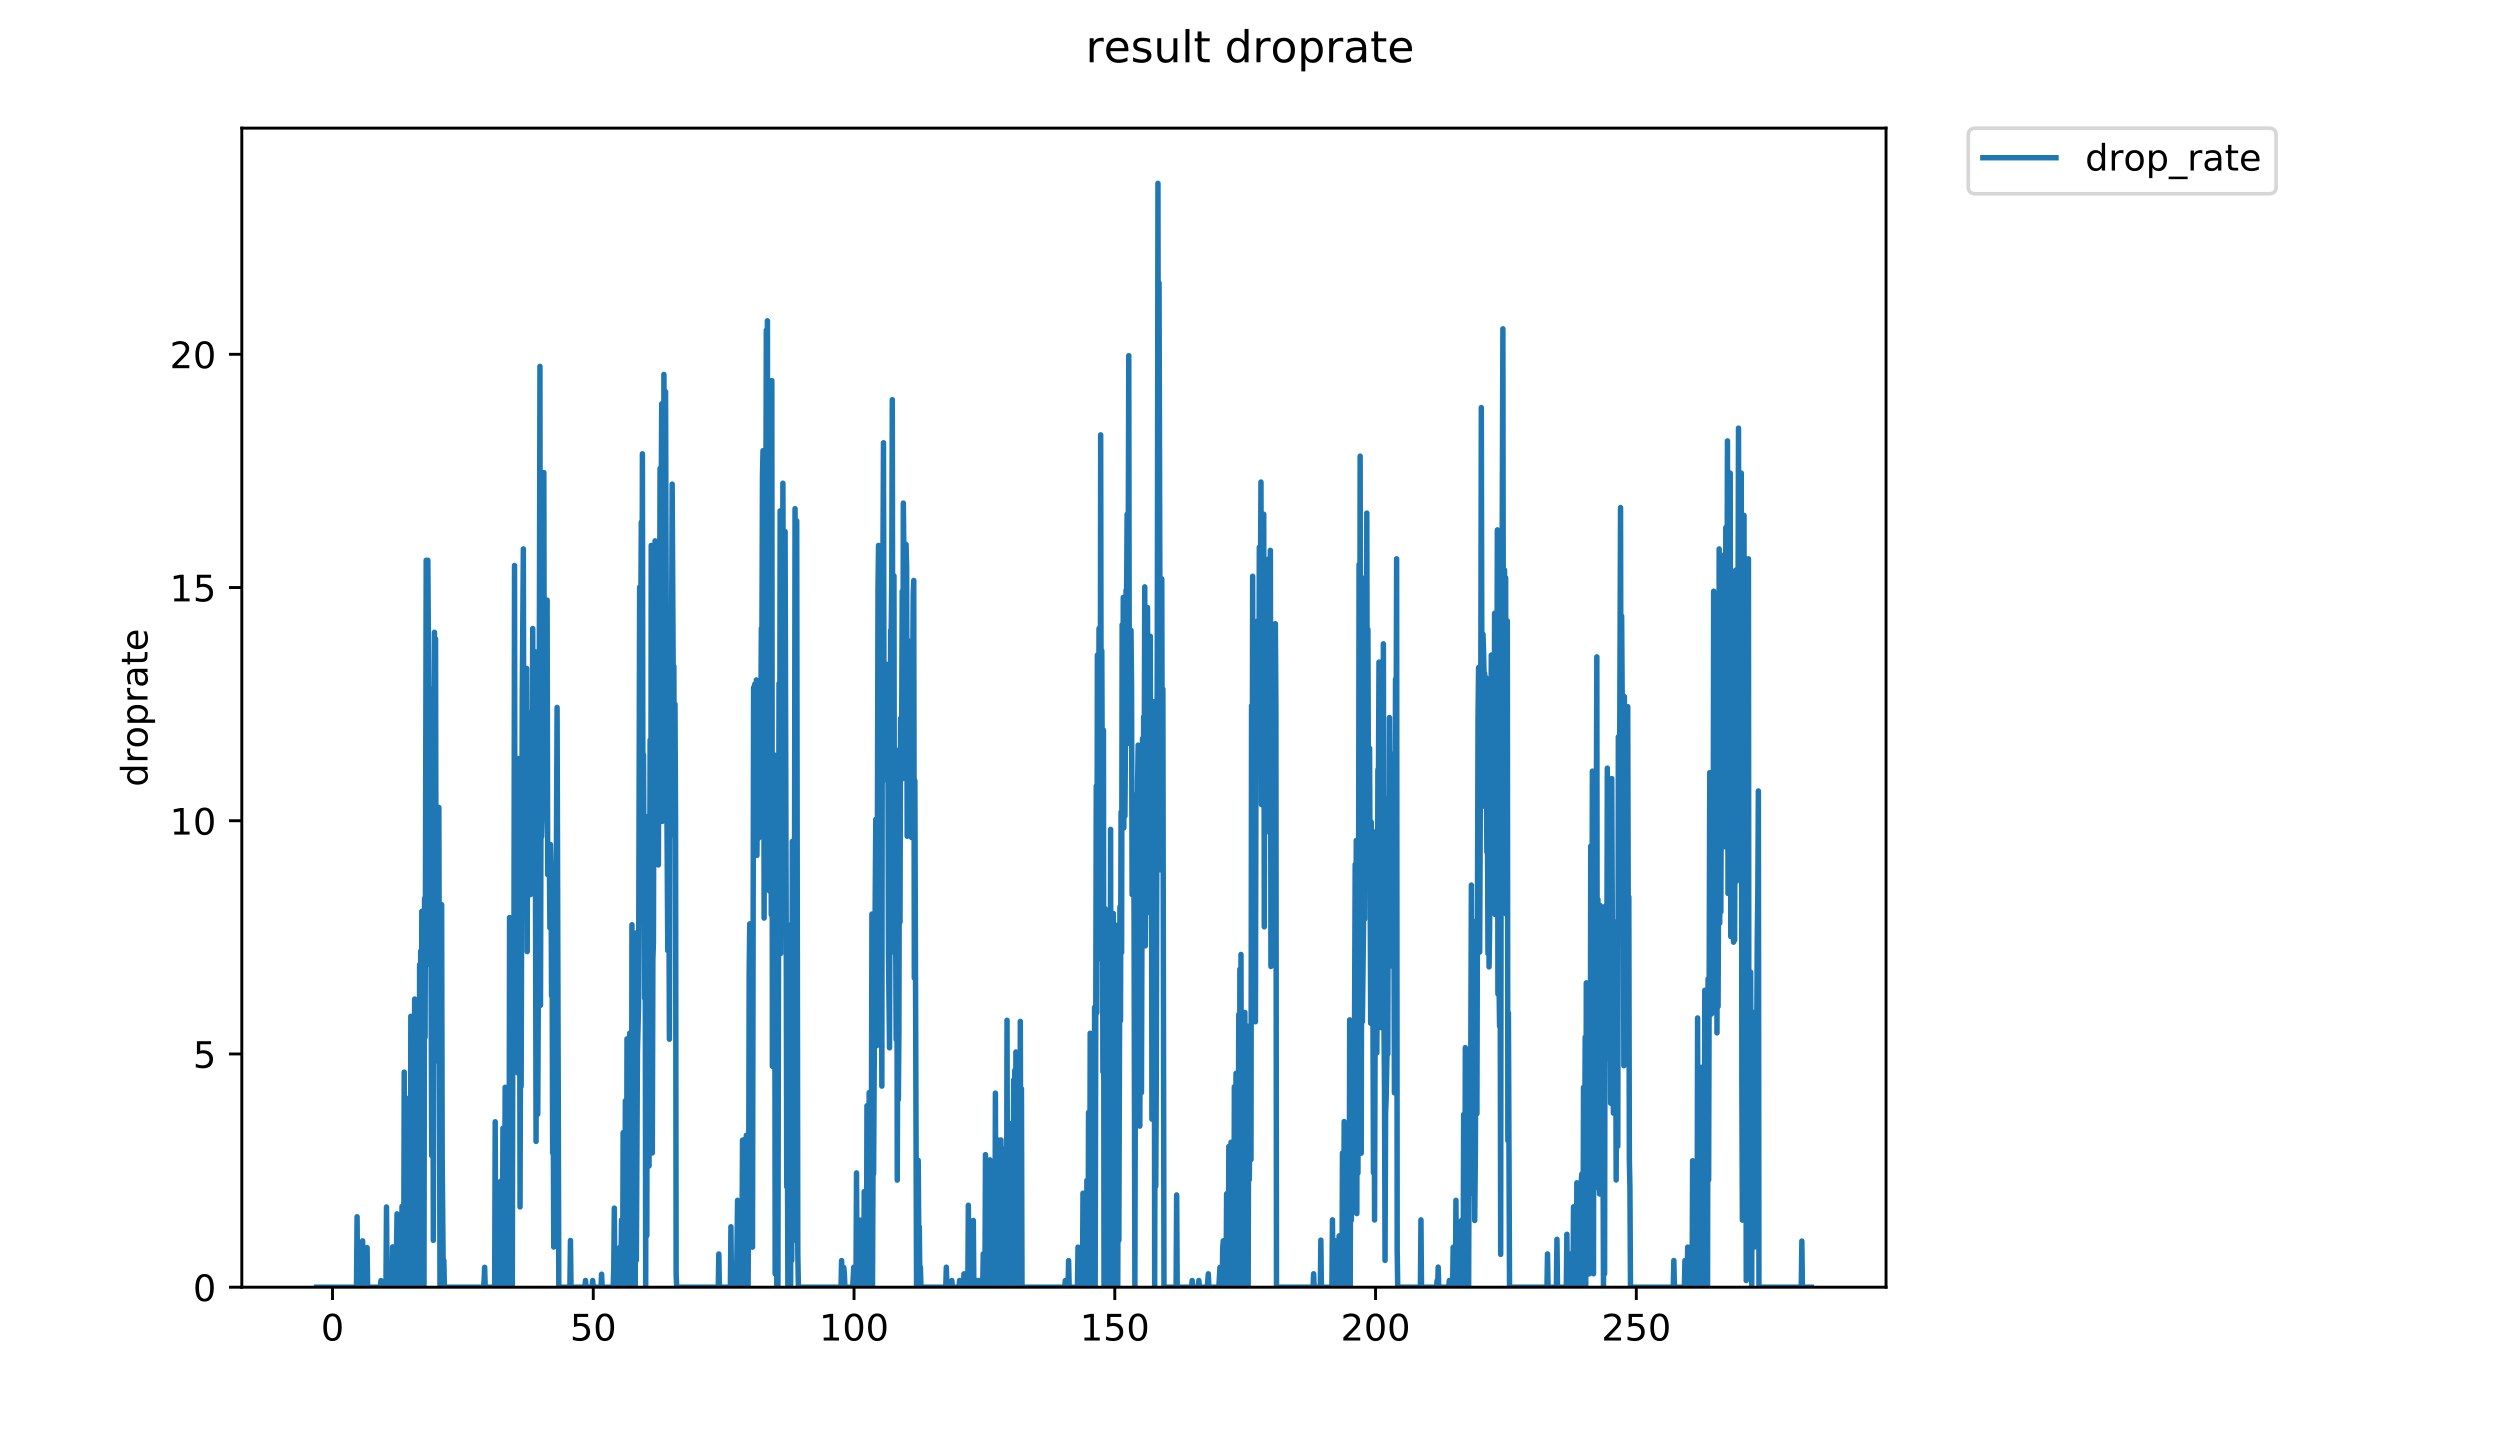 <?xml version="1.0" encoding="utf-8" standalone="no"?>
<!DOCTYPE svg PUBLIC "-//W3C//DTD SVG 1.1//EN"
  "http://www.w3.org/Graphics/SVG/1.1/DTD/svg11.dtd">
<!-- Created with matplotlib (https://matplotlib.org/) -->
<svg height="396pt" version="1.1" viewBox="0 0 684 396" width="684pt" xmlns="http://www.w3.org/2000/svg" xmlns:xlink="http://www.w3.org/1999/xlink">
 <defs>
  <style type="text/css">
*{stroke-linecap:butt;stroke-linejoin:round;}
  </style>
 </defs>
 <g id="figure_1">
  <g id="patch_1">
   <path d="M 0 396 
L 684 396 
L 684 0 
L 0 0 
z
" style="fill:#ffffff;"/>
  </g>
  <g id="axes_1">
   <g id="patch_2">
    <path d="M 66.159 352.174 
L 516.019 352.174 
L 516.019 35.062 
L 66.159 35.062 
z
" style="fill:#ffffff;"/>
   </g>
   <g id="matplotlib.axis_1">
    <g id="xtick_1">
     <g id="line2d_1">
      <defs>
       <path d="M 0 0 
L 0 3.5 
" id="mb2a2514832" style="stroke:#000000;stroke-width:0.8;"/>
      </defs>
      <g>
       <use style="stroke:#000000;stroke-width:0.8;" x="90.975" xlink:href="#mb2a2514832" y="352.174"/>
      </g>
     </g>
     <g id="text_1">
      <!-- 0 -->
      <defs>
       <path d="M 31.781 66.406 
Q 24.172 66.406 20.328 58.906 
Q 16.5 51.422 16.5 36.375 
Q 16.5 21.391 20.328 13.891 
Q 24.172 6.391 31.781 6.391 
Q 39.453 6.391 43.281 13.891 
Q 47.125 21.391 47.125 36.375 
Q 47.125 51.422 43.281 58.906 
Q 39.453 66.406 31.781 66.406 
z
M 31.781 74.219 
Q 44.047 74.219 50.516 64.516 
Q 56.984 54.828 56.984 36.375 
Q 56.984 17.969 50.516 8.266 
Q 44.047 -1.422 31.781 -1.422 
Q 19.531 -1.422 13.062 8.266 
Q 6.594 17.969 6.594 36.375 
Q 6.594 54.828 13.062 64.516 
Q 19.531 74.219 31.781 74.219 
z
" id="DejaVuSans-48"/>
      </defs>
      <g transform="translate(87.794 366.773)scale(0.1 -0.1)">
       <use xlink:href="#DejaVuSans-48"/>
      </g>
     </g>
    </g>
    <g id="xtick_2">
     <g id="line2d_2">
      <g>
       <use style="stroke:#000000;stroke-width:0.8;" x="162.319" xlink:href="#mb2a2514832" y="352.174"/>
      </g>
     </g>
     <g id="text_2">
      <!-- 50 -->
      <defs>
       <path d="M 10.797 72.906 
L 49.516 72.906 
L 49.516 64.594 
L 19.828 64.594 
L 19.828 46.734 
Q 21.969 47.469 24.109 47.828 
Q 26.266 48.188 28.422 48.188 
Q 40.625 48.188 47.75 41.5 
Q 54.891 34.812 54.891 23.391 
Q 54.891 11.625 47.562 5.094 
Q 40.234 -1.422 26.906 -1.422 
Q 22.312 -1.422 17.547 -0.641 
Q 12.797 0.141 7.719 1.703 
L 7.719 11.625 
Q 12.109 9.234 16.797 8.062 
Q 21.484 6.891 26.703 6.891 
Q 35.156 6.891 40.078 11.328 
Q 45.016 15.766 45.016 23.391 
Q 45.016 31 40.078 35.438 
Q 35.156 39.891 26.703 39.891 
Q 22.75 39.891 18.812 39.016 
Q 14.891 38.141 10.797 36.281 
z
" id="DejaVuSans-53"/>
      </defs>
      <g transform="translate(155.956 366.773)scale(0.1 -0.1)">
       <use xlink:href="#DejaVuSans-53"/>
       <use x="63.623" xlink:href="#DejaVuSans-48"/>
      </g>
     </g>
    </g>
    <g id="xtick_3">
     <g id="line2d_3">
      <g>
       <use style="stroke:#000000;stroke-width:0.8;" x="233.663" xlink:href="#mb2a2514832" y="352.174"/>
      </g>
     </g>
     <g id="text_3">
      <!-- 100 -->
      <defs>
       <path d="M 12.406 8.297 
L 28.516 8.297 
L 28.516 63.922 
L 10.984 60.406 
L 10.984 69.391 
L 28.422 72.906 
L 38.281 72.906 
L 38.281 8.297 
L 54.391 8.297 
L 54.391 0 
L 12.406 0 
z
" id="DejaVuSans-49"/>
      </defs>
      <g transform="translate(224.119 366.773)scale(0.1 -0.1)">
       <use xlink:href="#DejaVuSans-49"/>
       <use x="63.623" xlink:href="#DejaVuSans-48"/>
       <use x="127.246" xlink:href="#DejaVuSans-48"/>
      </g>
     </g>
    </g>
    <g id="xtick_4">
     <g id="line2d_4">
      <g>
       <use style="stroke:#000000;stroke-width:0.8;" x="305.006" xlink:href="#mb2a2514832" y="352.174"/>
      </g>
     </g>
     <g id="text_4">
      <!-- 150 -->
      <g transform="translate(295.463 366.773)scale(0.1 -0.1)">
       <use xlink:href="#DejaVuSans-49"/>
       <use x="63.623" xlink:href="#DejaVuSans-53"/>
       <use x="127.246" xlink:href="#DejaVuSans-48"/>
      </g>
     </g>
    </g>
    <g id="xtick_5">
     <g id="line2d_5">
      <g>
       <use style="stroke:#000000;stroke-width:0.8;" x="376.35" xlink:href="#mb2a2514832" y="352.174"/>
      </g>
     </g>
     <g id="text_5">
      <!-- 200 -->
      <defs>
       <path d="M 19.188 8.297 
L 53.609 8.297 
L 53.609 0 
L 7.328 0 
L 7.328 8.297 
Q 12.938 14.109 22.625 23.891 
Q 32.328 33.688 34.812 36.531 
Q 39.547 41.844 41.422 45.531 
Q 43.312 49.219 43.312 52.781 
Q 43.312 58.594 39.234 62.25 
Q 35.156 65.922 28.609 65.922 
Q 23.969 65.922 18.812 64.312 
Q 13.672 62.703 7.812 59.422 
L 7.812 69.391 
Q 13.766 71.781 18.938 73 
Q 24.125 74.219 28.422 74.219 
Q 39.75 74.219 46.484 68.547 
Q 53.219 62.891 53.219 53.422 
Q 53.219 48.922 51.531 44.891 
Q 49.859 40.875 45.406 35.406 
Q 44.188 33.984 37.641 27.219 
Q 31.109 20.453 19.188 8.297 
z
" id="DejaVuSans-50"/>
      </defs>
      <g transform="translate(366.806 366.773)scale(0.1 -0.1)">
       <use xlink:href="#DejaVuSans-50"/>
       <use x="63.623" xlink:href="#DejaVuSans-48"/>
       <use x="127.246" xlink:href="#DejaVuSans-48"/>
      </g>
     </g>
    </g>
    <g id="xtick_6">
     <g id="line2d_6">
      <g>
       <use style="stroke:#000000;stroke-width:0.8;" x="447.694" xlink:href="#mb2a2514832" y="352.174"/>
      </g>
     </g>
     <g id="text_6">
      <!-- 250 -->
      <g transform="translate(438.15 366.773)scale(0.1 -0.1)">
       <use xlink:href="#DejaVuSans-50"/>
       <use x="63.623" xlink:href="#DejaVuSans-53"/>
       <use x="127.246" xlink:href="#DejaVuSans-48"/>
      </g>
     </g>
    </g>
   </g>
   <g id="matplotlib.axis_2">
    <g id="ytick_1">
     <g id="line2d_7">
      <defs>
       <path d="M 0 0 
L -3.5 0 
" id="m7ead7a3cba" style="stroke:#000000;stroke-width:0.8;"/>
      </defs>
      <g>
       <use style="stroke:#000000;stroke-width:0.8;" x="66.159" xlink:href="#m7ead7a3cba" y="352.174"/>
      </g>
     </g>
     <g id="text_7">
      <!-- 0 -->
      <g transform="translate(52.796 355.973)scale(0.1 -0.1)">
       <use xlink:href="#DejaVuSans-48"/>
      </g>
     </g>
    </g>
    <g id="ytick_2">
     <g id="line2d_8">
      <g>
       <use style="stroke:#000000;stroke-width:0.8;" x="66.159" xlink:href="#m7ead7a3cba" y="288.365"/>
      </g>
     </g>
     <g id="text_8">
      <!-- 5 -->
      <g transform="translate(52.796 292.164)scale(0.1 -0.1)">
       <use xlink:href="#DejaVuSans-53"/>
      </g>
     </g>
    </g>
    <g id="ytick_3">
     <g id="line2d_9">
      <g>
       <use style="stroke:#000000;stroke-width:0.8;" x="66.159" xlink:href="#m7ead7a3cba" y="224.556"/>
      </g>
     </g>
     <g id="text_9">
      <!-- 10 -->
      <g transform="translate(46.434 228.355)scale(0.1 -0.1)">
       <use xlink:href="#DejaVuSans-49"/>
       <use x="63.623" xlink:href="#DejaVuSans-48"/>
      </g>
     </g>
    </g>
    <g id="ytick_4">
     <g id="line2d_10">
      <g>
       <use style="stroke:#000000;stroke-width:0.8;" x="66.159" xlink:href="#m7ead7a3cba" y="160.747"/>
      </g>
     </g>
     <g id="text_10">
      <!-- 15 -->
      <g transform="translate(46.434 164.546)scale(0.1 -0.1)">
       <use xlink:href="#DejaVuSans-49"/>
       <use x="63.623" xlink:href="#DejaVuSans-53"/>
      </g>
     </g>
    </g>
    <g id="ytick_5">
     <g id="line2d_11">
      <g>
       <use style="stroke:#000000;stroke-width:0.8;" x="66.159" xlink:href="#m7ead7a3cba" y="96.938"/>
      </g>
     </g>
     <g id="text_11">
      <!-- 20 -->
      <g transform="translate(46.434 100.737)scale(0.1 -0.1)">
       <use xlink:href="#DejaVuSans-50"/>
       <use x="63.623" xlink:href="#DejaVuSans-48"/>
      </g>
     </g>
    </g>
    <g id="text_12">
     <!-- droprate -->
     <defs>
      <path d="M 45.406 46.391 
L 45.406 75.984 
L 54.391 75.984 
L 54.391 0 
L 45.406 0 
L 45.406 8.203 
Q 42.578 3.328 38.25 0.953 
Q 33.938 -1.422 27.875 -1.422 
Q 17.969 -1.422 11.734 6.484 
Q 5.516 14.406 5.516 27.297 
Q 5.516 40.188 11.734 48.094 
Q 17.969 56 27.875 56 
Q 33.938 56 38.25 53.625 
Q 42.578 51.266 45.406 46.391 
z
M 14.797 27.297 
Q 14.797 17.391 18.875 11.75 
Q 22.953 6.109 30.078 6.109 
Q 37.203 6.109 41.297 11.75 
Q 45.406 17.391 45.406 27.297 
Q 45.406 37.203 41.297 42.844 
Q 37.203 48.484 30.078 48.484 
Q 22.953 48.484 18.875 42.844 
Q 14.797 37.203 14.797 27.297 
z
" id="DejaVuSans-100"/>
      <path d="M 41.109 46.297 
Q 39.594 47.172 37.812 47.578 
Q 36.031 48 33.891 48 
Q 26.266 48 22.188 43.047 
Q 18.109 38.094 18.109 28.812 
L 18.109 0 
L 9.078 0 
L 9.078 54.688 
L 18.109 54.688 
L 18.109 46.188 
Q 20.953 51.172 25.484 53.578 
Q 30.031 56 36.531 56 
Q 37.453 56 38.578 55.875 
Q 39.703 55.766 41.062 55.516 
z
" id="DejaVuSans-114"/>
      <path d="M 30.609 48.391 
Q 23.391 48.391 19.188 42.75 
Q 14.984 37.109 14.984 27.297 
Q 14.984 17.484 19.156 11.844 
Q 23.344 6.203 30.609 6.203 
Q 37.797 6.203 41.984 11.859 
Q 46.188 17.531 46.188 27.297 
Q 46.188 37.016 41.984 42.703 
Q 37.797 48.391 30.609 48.391 
z
M 30.609 56 
Q 42.328 56 49.016 48.375 
Q 55.719 40.766 55.719 27.297 
Q 55.719 13.875 49.016 6.219 
Q 42.328 -1.422 30.609 -1.422 
Q 18.844 -1.422 12.172 6.219 
Q 5.516 13.875 5.516 27.297 
Q 5.516 40.766 12.172 48.375 
Q 18.844 56 30.609 56 
z
" id="DejaVuSans-111"/>
      <path d="M 18.109 8.203 
L 18.109 -20.797 
L 9.078 -20.797 
L 9.078 54.688 
L 18.109 54.688 
L 18.109 46.391 
Q 20.953 51.266 25.266 53.625 
Q 29.594 56 35.594 56 
Q 45.562 56 51.781 48.094 
Q 58.016 40.188 58.016 27.297 
Q 58.016 14.406 51.781 6.484 
Q 45.562 -1.422 35.594 -1.422 
Q 29.594 -1.422 25.266 0.953 
Q 20.953 3.328 18.109 8.203 
z
M 48.688 27.297 
Q 48.688 37.203 44.609 42.844 
Q 40.531 48.484 33.406 48.484 
Q 26.266 48.484 22.188 42.844 
Q 18.109 37.203 18.109 27.297 
Q 18.109 17.391 22.188 11.75 
Q 26.266 6.109 33.406 6.109 
Q 40.531 6.109 44.609 11.75 
Q 48.688 17.391 48.688 27.297 
z
" id="DejaVuSans-112"/>
      <path d="M 34.281 27.484 
Q 23.391 27.484 19.188 25 
Q 14.984 22.516 14.984 16.5 
Q 14.984 11.719 18.141 8.906 
Q 21.297 6.109 26.703 6.109 
Q 34.188 6.109 38.703 11.406 
Q 43.219 16.703 43.219 25.484 
L 43.219 27.484 
z
M 52.203 31.203 
L 52.203 0 
L 43.219 0 
L 43.219 8.297 
Q 40.141 3.328 35.547 0.953 
Q 30.953 -1.422 24.312 -1.422 
Q 15.922 -1.422 10.953 3.297 
Q 6 8.016 6 15.922 
Q 6 25.141 12.172 29.828 
Q 18.359 34.516 30.609 34.516 
L 43.219 34.516 
L 43.219 35.406 
Q 43.219 41.609 39.141 45 
Q 35.062 48.391 27.688 48.391 
Q 23 48.391 18.547 47.266 
Q 14.109 46.141 10.016 43.891 
L 10.016 52.203 
Q 14.938 54.109 19.578 55.047 
Q 24.219 56 28.609 56 
Q 40.484 56 46.344 49.844 
Q 52.203 43.703 52.203 31.203 
z
" id="DejaVuSans-97"/>
      <path d="M 18.312 70.219 
L 18.312 54.688 
L 36.812 54.688 
L 36.812 47.703 
L 18.312 47.703 
L 18.312 18.016 
Q 18.312 11.328 20.141 9.422 
Q 21.969 7.516 27.594 7.516 
L 36.812 7.516 
L 36.812 0 
L 27.594 0 
Q 17.188 0 13.234 3.875 
Q 9.281 7.766 9.281 18.016 
L 9.281 47.703 
L 2.688 47.703 
L 2.688 54.688 
L 9.281 54.688 
L 9.281 70.219 
z
" id="DejaVuSans-116"/>
      <path d="M 56.203 29.594 
L 56.203 25.203 
L 14.891 25.203 
Q 15.484 15.922 20.484 11.062 
Q 25.484 6.203 34.422 6.203 
Q 39.594 6.203 44.453 7.469 
Q 49.312 8.734 54.109 11.281 
L 54.109 2.781 
Q 49.266 0.734 44.188 -0.344 
Q 39.109 -1.422 33.891 -1.422 
Q 20.797 -1.422 13.156 6.188 
Q 5.516 13.812 5.516 26.812 
Q 5.516 40.234 12.766 48.109 
Q 20.016 56 32.328 56 
Q 43.359 56 49.781 48.891 
Q 56.203 41.797 56.203 29.594 
z
M 47.219 32.234 
Q 47.125 39.594 43.094 43.984 
Q 39.062 48.391 32.422 48.391 
Q 24.906 48.391 20.391 44.141 
Q 15.875 39.891 15.188 32.172 
z
" id="DejaVuSans-101"/>
     </defs>
     <g transform="translate(40.354 215.236)rotate(-90)scale(0.1 -0.1)">
      <use xlink:href="#DejaVuSans-100"/>
      <use x="63.477" xlink:href="#DejaVuSans-114"/>
      <use x="104.559" xlink:href="#DejaVuSans-111"/>
      <use x="165.74" xlink:href="#DejaVuSans-112"/>
      <use x="229.217" xlink:href="#DejaVuSans-114"/>
      <use x="270.33" xlink:href="#DejaVuSans-97"/>
      <use x="331.609" xlink:href="#DejaVuSans-116"/>
      <use x="370.818" xlink:href="#DejaVuSans-101"/>
     </g>
    </g>
   </g>
   <g id="line2d_12">
    <path clip-path="url(#p644f012c42)" d="M 86.607 352.174 
L 97.537 352.174 
L 97.695 332.918 
L 97.845 352.174 
L 99.064 352.174 
L 99.216 339.503 
L 99.366 352.174 
L 99.823 352.174 
L 99.975 344.882 
L 100.126 352.174 
L 100.431 341.328 
L 100.583 352.174 
L 104.074 352.174 
L 104.228 350.379 
L 104.379 352.174 
L 105.292 352.174 
L 105.444 350.367 
L 105.595 352.174 
L 105.746 330.234 
L 105.897 352.174 
L 107.263 352.174 
L 107.413 341.157 
L 107.569 352.174 
L 108.328 352.174 
L 108.63 332.12 
L 108.781 352.174 
L 109.085 352.174 
L 109.237 350.361 
L 109.388 337.568 
L 109.541 352.174 
L 109.842 352.174 
L 109.992 330.076 
L 110.142 352.174 
L 110.443 352.174 
L 110.593 293.33 
L 110.747 352.174 
L 110.898 352.174 
L 111.048 326.467 
L 111.198 352.174 
L 111.348 348.496 
L 111.647 300.537 
L 111.797 330.044 
L 111.947 317.286 
L 112.097 324.591 
L 112.247 352.174 
L 112.4 278.062 
L 112.55 352.174 
L 112.7 352.174 
L 112.85 326.43 
L 113 352.174 
L 113.149 320.868 
L 113.299 352.174 
L 113.45 273.33 
L 113.604 352.174 
L 113.754 284.038 
L 113.905 352.174 
L 114.055 300.76 
L 114.205 320.868 
L 114.354 295.004 
L 114.504 315.344 
L 114.654 352.174 
L 114.803 263.908 
L 114.953 352.174 
L 115.103 260.23 
L 115.254 306.466 
L 115.404 249.345 
L 115.554 260.098 
L 115.704 352.174 
L 115.854 313.502 
L 116.005 352.174 
L 116.155 245.826 
L 116.308 283.775 
L 116.608 153.289 
L 116.758 218.129 
L 116.908 157.534 
L 117.058 153.289 
L 117.357 197.486 
L 117.507 188.278 
L 117.657 264.035 
L 117.807 227.31 
L 118.111 316.175 
L 118.262 261.148 
L 118.412 277.105 
L 118.563 339.357 
L 118.865 172.997 
L 119.017 210.578 
L 119.167 174.825 
L 119.318 264.162 
L 119.468 262.457 
L 119.62 290.277 
L 120.073 220.91 
L 120.377 352.174 
L 120.683 352.174 
L 120.833 247.509 
L 120.983 316.673 
L 121.284 350.341 
L 121.435 344.892 
L 121.587 352.174 
L 132.295 352.174 
L 132.448 350.361 
L 132.6 346.736 
L 132.753 352.174 
L 135.334 352.174 
L 135.487 306.92 
L 135.637 352.174 
L 135.939 352.174 
L 136.09 346.681 
L 136.24 352.174 
L 136.391 352.174 
L 136.541 346.665 
L 136.694 352.174 
L 136.845 346.681 
L 136.997 323.17 
L 137.148 352.174 
L 137.449 352.174 
L 137.601 308.668 
L 137.751 352.174 
L 137.903 352.174 
L 138.055 341.267 
L 138.206 297.481 
L 138.359 352.174 
L 138.509 350.341 
L 138.659 322.879 
L 138.811 352.174 
L 138.961 343.032 
L 139.112 306.466 
L 139.263 352.174 
L 139.413 251.036 
L 139.564 315.712 
L 139.716 310.362 
L 139.869 328.741 
L 140.019 290.011 
L 140.169 352.174 
L 140.321 268.43 
L 140.472 284.622 
L 140.623 255.824 
L 140.774 154.713 
L 140.93 275.532 
L 141.23 269.662 
L 141.381 282.498 
L 141.531 252.731 
L 141.681 293.583 
L 141.832 207.528 
L 141.982 275.163 
L 142.135 242.376 
L 142.286 330.203 
L 142.436 276.997 
L 142.586 297.245 
L 142.886 190.586 
L 143.186 150.189 
L 143.336 227.49 
L 143.486 191.729 
L 143.636 208.948 
L 143.788 204.712 
L 143.939 233.502 
L 144.09 182.866 
L 144.24 260.363 
L 144.39 209.154 
L 144.542 235.661 
L 144.693 206.116 
L 144.844 212.194 
L 144.996 197.871 
L 145.147 244.764 
L 145.3 194.911 
L 145.451 237.318 
L 145.603 219.655 
L 145.753 171.964 
L 145.906 240.26 
L 146.057 188.561 
L 146.208 240.325 
L 146.362 178.312 
L 146.666 312.294 
L 146.82 228.499 
L 146.972 296.138 
L 147.124 304.841 
L 147.429 241.753 
L 147.73 100.248 
L 147.88 275.052 
L 148.032 214.6 
L 148.185 228.907 
L 148.485 217.742 
L 148.789 129.292 
L 148.94 208.558 
L 149.09 195.87 
L 149.241 171.169 
L 149.392 178.73 
L 149.543 215.44 
L 149.696 164.181 
L 149.847 239.302 
L 149.997 232.647 
L 150.148 232.819 
L 150.299 233.841 
L 150.45 253.866 
L 150.603 231.063 
L 150.755 237.97 
L 150.907 272.413 
L 151.057 262.328 
L 151.208 315.45 
L 151.358 302.667 
L 151.508 341.188 
L 151.658 297.087 
L 151.81 290.453 
L 151.961 236.989 
L 152.113 259.46 
L 152.419 193.553 
L 152.89 352.174 
L 155.927 352.174 
L 156.078 339.394 
L 156.23 352.174 
L 160.042 352.174 
L 160.192 350.335 
L 160.342 352.174 
L 162.001 352.174 
L 162.151 350.348 
L 162.304 352.174 
L 164.442 352.174 
L 164.598 348.624 
L 164.749 352.174 
L 167.775 352.174 
L 167.926 346.681 
L 168.079 330.544 
L 168.231 352.174 
L 168.532 352.174 
L 168.683 343.059 
L 168.837 352.174 
L 169.139 352.174 
L 169.289 350.338 
L 169.594 341.267 
L 169.744 352.174 
L 169.893 348.491 
L 170.043 333.759 
L 170.193 352.174 
L 170.342 352.174 
L 170.492 309.88 
L 170.642 352.174 
L 170.792 352.174 
L 170.943 348.533 
L 171.094 301.2 
L 171.245 352.174 
L 171.394 350.333 
L 171.544 284.234 
L 171.694 352.174 
L 171.845 288.182 
L 171.994 352.174 
L 172.144 340.881 
L 172.3 282.662 
L 172.45 341.235 
L 172.6 320.913 
L 172.75 352.174 
L 172.9 253.018 
L 173.05 350.335 
L 173.2 304.294 
L 173.353 306.984 
L 173.502 352.174 
L 173.652 304.363 
L 173.802 352.174 
L 173.953 255.272 
L 174.102 344.808 
L 174.402 287.998 
L 174.705 275.384 
L 175.007 160.655 
L 175.161 197.158 
L 175.461 142.844 
L 175.611 203.439 
L 175.761 124.153 
L 175.911 225.109 
L 176.06 206.483 
L 176.361 273.102 
L 176.51 247.055 
L 176.66 352.174 
L 176.813 245.826 
L 176.97 338.073 
L 177.12 223.453 
L 177.27 313.779 
L 177.42 295.087 
L 177.57 319.027 
L 177.87 202.465 
L 178.021 291.666 
L 178.172 149.228 
L 178.322 291.579 
L 178.472 315.45 
L 178.626 262.555 
L 178.778 257.911 
L 178.928 201.819 
L 179.081 223.651 
L 179.232 147.985 
L 179.382 217.049 
L 179.533 167.247 
L 179.683 176.402 
L 179.984 148.645 
L 180.137 236.65 
L 180.287 189.218 
L 180.439 184.925 
L 180.589 128.154 
L 180.74 168.815 
L 181.042 110.487 
L 181.193 224.738 
L 181.344 186.913 
L 181.495 207.735 
L 181.645 102.447 
L 181.946 153.861 
L 182.097 107.177 
L 182.399 209.768 
L 182.698 260.098 
L 182.849 199.986 
L 183.149 284.331 
L 183.301 223.285 
L 183.452 211.995 
L 183.603 209.564 
L 183.905 132.459 
L 184.207 187.859 
L 184.367 182.248 
L 184.517 228.555 
L 184.677 192.652 
L 184.829 224.015 
L 184.988 348.668 
L 185.146 352.174 
L 196.52 352.174 
L 196.671 343.097 
L 196.823 352.174 
L 199.83 352.174 
L 199.981 335.648 
L 200.139 352.174 
L 200.742 352.174 
L 200.894 350.359 
L 201.045 352.174 
L 201.502 352.174 
L 201.802 328.406 
L 201.953 352.174 
L 202.253 352.174 
L 202.404 335.672 
L 202.554 352.174 
L 202.854 352.174 
L 203.005 339.321 
L 203.156 311.951 
L 203.306 352.174 
L 203.457 311.835 
L 203.609 339.449 
L 203.761 330.513 
L 203.911 352.174 
L 204.063 352.174 
L 204.215 310.599 
L 204.368 343.162 
L 204.52 323.129 
L 204.672 352.174 
L 204.825 330.665 
L 204.975 265.995 
L 205.128 252.755 
L 205.28 259.592 
L 205.43 322.837 
L 205.58 324.631 
L 205.731 297.481 
L 205.882 341.22 
L 206.185 188.094 
L 206.337 211.995 
L 206.489 187.213 
L 206.639 191.049 
L 206.79 206.325 
L 206.941 186.033 
L 207.096 234.042 
L 207.399 191.74 
L 207.55 229.323 
L 207.7 189.218 
L 207.854 187.151 
L 208.004 221.989 
L 208.308 171.923 
L 208.458 176.149 
L 208.608 130.309 
L 208.759 123.304 
L 208.909 133.977 
L 209.059 251.181 
L 209.21 147.985 
L 209.36 210.581 
L 209.664 90.346 
L 209.814 221.614 
L 209.964 87.757 
L 210.115 202.25 
L 210.416 151.345 
L 210.566 243.836 
L 210.866 188.984 
L 211.02 250.294 
L 211.174 104.128 
L 211.324 291.752 
L 211.475 283.542 
L 211.626 224.007 
L 211.776 286.07 
L 211.93 206.582 
L 212.081 348.528 
L 212.232 300.981 
L 212.385 312.631 
L 212.536 352.174 
L 212.687 227.669 
L 212.839 352.174 
L 213.14 186.979 
L 213.29 247.358 
L 213.441 139.782 
L 213.592 260.888 
L 213.744 179.225 
L 213.894 163.855 
L 214.047 207.359 
L 214.198 132.206 
L 214.499 227.669 
L 214.801 145.429 
L 215.103 253.302 
L 215.253 324.71 
L 215.407 301.846 
L 215.558 352.174 
L 215.71 256.234 
L 215.861 352.174 
L 216.012 264.414 
L 216.317 352.174 
L 216.467 252.875 
L 216.618 344.861 
L 216.769 230.2 
L 217.073 332.177 
L 217.223 339.321 
L 217.523 139.171 
L 217.675 213.815 
L 217.976 142.516 
L 218.278 342.818 
L 218.438 352.174 
L 230.109 352.174 
L 230.261 344.892 
L 230.413 352.174 
L 230.714 352.174 
L 230.868 346.797 
L 231.021 348.564 
L 231.172 352.174 
L 233.291 352.174 
L 233.592 346.689 
L 233.742 352.174 
L 234.192 352.174 
L 234.342 320.913 
L 234.492 350.335 
L 234.644 352.174 
L 235.095 352.174 
L 235.245 333.812 
L 235.396 352.174 
L 235.696 352.174 
L 235.847 337.505 
L 235.998 337.547 
L 236.148 352.174 
L 236.299 352.174 
L 236.449 326.015 
L 236.6 352.174 
L 237.05 352.174 
L 237.2 302.524 
L 237.35 352.174 
L 237.65 352.174 
L 237.8 298.923 
L 238.103 352.174 
L 238.254 352.174 
L 238.408 314.534 
L 238.559 250.08 
L 238.71 352.174 
L 238.86 319.264 
L 239.012 321.181 
L 239.464 244.61 
L 239.615 224.19 
L 239.765 227.49 
L 239.916 286.07 
L 240.216 161.206 
L 240.367 149.228 
L 240.519 153.617 
L 240.67 183.241 
L 240.821 186.033 
L 240.971 234.655 
L 241.121 245.826 
L 241.272 297.166 
L 241.422 159.37 
L 241.572 152.312 
L 241.722 121.141 
L 241.873 199.986 
L 242.022 201.386 
L 242.323 181.65 
L 242.473 192.88 
L 242.624 190.818 
L 242.775 213.617 
L 242.926 198.373 
L 243.076 260.494 
L 243.377 286.681 
L 243.681 172.456 
L 243.831 172.997 
L 243.984 158.759 
L 244.135 109.353 
L 244.285 221.989 
L 244.435 209.359 
L 244.586 157.534 
L 244.736 260.626 
L 244.886 234.655 
L 245.037 251.181 
L 245.187 284.429 
L 245.337 205.276 
L 245.488 322.879 
L 245.638 275.274 
L 245.789 300.834 
L 245.94 282.598 
L 246.093 216.985 
L 246.244 252.331 
L 246.395 196.542 
L 246.549 199.607 
L 246.699 198.373 
L 246.849 161.754 
L 247 213.021 
L 247.15 137.644 
L 247.451 165.148 
L 247.602 165.148 
L 247.752 173.803 
L 247.902 148.937 
L 248.052 155.13 
L 248.202 228.792 
L 248.351 181.159 
L 248.501 182.508 
L 248.651 175.387 
L 248.8 190.119 
L 248.95 190.353 
L 249.104 175.777 
L 249.404 229.147 
L 249.856 162.496 
L 250.005 158.813 
L 250.155 267.586 
L 250.306 213.617 
L 250.768 352.174 
L 250.919 352.174 
L 251.069 319.169 
L 251.22 317.485 
L 251.371 337.589 
L 251.521 335.648 
L 251.672 350.338 
L 251.822 346.689 
L 251.972 352.174 
L 258.76 352.174 
L 258.911 346.705 
L 259.062 352.174 
L 260.269 352.174 
L 260.421 350.354 
L 260.572 352.174 
L 262.384 352.174 
L 262.535 350.348 
L 262.685 352.174 
L 263.588 352.174 
L 263.738 348.517 
L 263.889 352.174 
L 264.789 352.174 
L 264.94 329.752 
L 265.091 352.174 
L 266.146 352.174 
L 266.297 333.917 
L 266.449 352.174 
L 267.063 352.174 
L 267.214 350.346 
L 267.364 352.174 
L 267.664 352.174 
L 267.814 350.338 
L 267.965 352.174 
L 268.265 352.174 
L 268.415 350.335 
L 268.565 352.174 
L 268.865 352.174 
L 269.017 343.059 
L 269.167 352.174 
L 269.321 348.584 
L 269.471 352.174 
L 269.623 315.919 
L 269.781 352.174 
L 270.089 352.174 
L 270.239 322.752 
L 270.389 352.174 
L 270.69 352.174 
L 270.84 317.336 
L 270.99 352.174 
L 271.14 352.174 
L 271.439 319.074 
L 271.589 352.174 
L 271.739 319.074 
L 271.889 352.174 
L 272.039 326.393 
L 272.192 352.174 
L 272.343 299.076 
L 272.495 352.174 
L 272.645 339.357 
L 272.796 352.174 
L 272.946 311.835 
L 273.096 352.174 
L 273.248 352.174 
L 273.555 314.692 
L 273.706 352.174 
L 273.857 311.893 
L 274.009 332.29 
L 274.162 314.214 
L 274.313 352.174 
L 274.463 352.174 
L 274.613 320.958 
L 274.764 341.204 
L 274.915 324.749 
L 275.068 330.605 
L 275.218 352.174 
L 275.369 352.174 
L 275.519 279.145 
L 275.67 343.019 
L 275.821 312.066 
L 275.973 341.282 
L 276.123 319.074 
L 276.274 348.528 
L 276.425 352.174 
L 276.576 346.713 
L 276.731 307.364 
L 276.883 352.174 
L 277.034 341.204 
L 277.185 352.174 
L 277.335 295.496 
L 277.488 352.174 
L 277.641 292.859 
L 277.793 352.174 
L 277.948 287.829 
L 278.098 352.174 
L 278.25 306.661 
L 278.401 352.174 
L 278.554 309.036 
L 278.706 352.174 
L 278.858 341.359 
L 279.01 352.174 
L 279.162 279.457 
L 279.315 352.174 
L 279.467 297.869 
L 279.619 352.174 
L 291.306 352.174 
L 291.459 350.367 
L 291.61 352.174 
L 292.218 352.174 
L 292.37 344.902 
L 292.524 352.174 
L 294.793 352.174 
L 294.944 341.22 
L 295.098 352.174 
L 295.703 352.174 
L 295.853 344.861 
L 296.004 352.174 
L 296.154 352.174 
L 296.305 326.467 
L 296.461 352.174 
L 296.77 352.174 
L 296.921 333.943 
L 297.072 352.174 
L 297.223 352.174 
L 297.374 322.963 
L 297.524 352.174 
L 297.675 352.174 
L 297.825 304.363 
L 297.975 319.217 
L 298.126 352.174 
L 298.276 282.697 
L 298.427 352.174 
L 298.578 337.568 
L 298.729 284.622 
L 298.879 344.85 
L 299.03 286.448 
L 299.333 352.174 
L 299.484 275.603 
L 299.637 352.174 
L 299.939 215.049 
L 300.09 277.105 
L 300.241 179.225 
L 300.392 262.457 
L 300.693 171.943 
L 300.844 184.615 
L 300.995 244.901 
L 301.145 118.973 
L 301.296 218.814 
L 301.448 177.983 
L 301.599 218.129 
L 301.75 293.245 
L 301.901 199.767 
L 302.052 352.174 
L 302.354 248.594 
L 302.504 284.429 
L 302.655 273.443 
L 302.805 278.83 
L 302.955 297.087 
L 303.105 262.199 
L 303.256 352.174 
L 303.557 267.95 
L 303.708 324.71 
L 303.86 226.916 
L 304.01 352.174 
L 304.16 352.174 
L 304.311 344.84 
L 304.612 249.934 
L 304.763 352.174 
L 304.913 277.105 
L 305.064 348.512 
L 305.214 326.541 
L 305.364 253.16 
L 305.514 304.432 
L 305.665 284.331 
L 305.815 352.174 
L 305.966 295.333 
L 306.116 339.357 
L 306.418 248.108 
L 306.569 279.25 
L 306.72 222.176 
L 306.87 260.626 
L 307.021 170.909 
L 307.173 218.03 
L 307.327 163.443 
L 307.48 226.53 
L 307.63 185.317 
L 307.78 223.267 
L 307.93 201.603 
L 308.08 161.48 
L 308.23 163.042 
L 308.38 140.703 
L 308.532 162.841 
L 308.683 150.768 
L 308.833 97.305 
L 308.987 203.406 
L 309.137 184.836 
L 309.289 201.715 
L 309.441 172.456 
L 309.593 187.681 
L 309.744 244.764 
L 309.895 218.896 
L 310.047 244.764 
L 310.198 217.456 
L 310.501 352.174 
L 310.651 284.136 
L 310.801 308.231 
L 311.102 258.795 
L 311.252 214.258 
L 311.402 203.866 
L 311.702 256.69 
L 311.852 308.105 
L 312.002 265.747 
L 312.152 265.871 
L 312.302 298.923 
L 312.602 202.035 
L 312.752 251.036 
L 312.902 196.094 
L 313.053 210.987 
L 313.205 160.566 
L 313.356 258.795 
L 313.506 236.492 
L 313.657 193.336 
L 313.808 249.787 
L 313.959 166.216 
L 314.109 218.514 
L 314.26 188.984 
L 314.41 192.88 
L 314.56 190.818 
L 314.711 174.06 
L 314.861 238.491 
L 315.011 196.542 
L 315.161 306.202 
L 315.313 233.502 
L 315.464 239.463 
L 315.616 268.55 
L 315.765 191.961 
L 315.915 352.174 
L 316.065 280.354 
L 316.214 324.551 
L 316.364 295.087 
L 316.664 159.37 
L 316.814 50.163 
L 316.963 147.469 
L 317.113 77.39 
L 317.412 186.197 
L 317.562 237.999 
L 317.862 158.37 
L 318.013 229.323 
L 318.162 188.514 
L 318.462 352.174 
L 321.778 352.174 
L 321.931 326.939 
L 322.082 352.174 
L 326.03 352.174 
L 326.182 350.361 
L 326.333 352.174 
L 327.857 352.174 
L 328.008 350.346 
L 328.159 352.174 
L 330.297 352.174 
L 330.598 348.517 
L 330.75 352.174 
L 333.473 352.174 
L 333.78 346.767 
L 333.931 352.174 
L 334.387 352.174 
L 334.539 341.313 
L 334.691 339.485 
L 334.842 352.174 
L 335.296 352.174 
L 335.448 350.361 
L 335.6 326.614 
L 335.751 352.174 
L 336.055 352.174 
L 336.205 313.669 
L 336.356 352.174 
L 336.507 352.174 
L 336.811 312.519 
L 336.962 352.174 
L 337.114 352.174 
L 337.265 315.764 
L 337.569 352.174 
L 337.719 297.324 
L 337.87 333.943 
L 338.021 341.173 
L 338.171 293.667 
L 338.322 352.174 
L 338.473 304.773 
L 338.625 339.431 
L 338.776 321.092 
L 338.927 277.533 
L 339.077 352.174 
L 339.229 265.162 
L 339.382 352.174 
L 339.534 261.148 
L 339.685 348.543 
L 339.835 331.976 
L 339.989 285.762 
L 340.14 352.174 
L 340.29 304.637 
L 340.441 352.174 
L 340.591 276.997 
L 340.744 325.021 
L 340.895 333.943 
L 341.045 280.664 
L 341.196 352.174 
L 341.347 302.88 
L 341.498 352.174 
L 341.648 290.011 
L 341.798 322.752 
L 341.948 309.819 
L 342.272 317.286 
L 342.422 193.077 
L 342.573 253.302 
L 342.724 157.657 
L 342.876 243.563 
L 343.029 218.03 
L 343.18 173.253 
L 343.484 279.561 
L 343.634 211.392 
L 343.787 196.939 
L 343.94 200.763 
L 344.091 169.863 
L 344.245 169.863 
L 344.396 210.578 
L 344.548 149.721 
L 344.7 164.393 
L 344.851 158.924 
L 345.002 131.892 
L 345.152 220.155 
L 345.303 158.37 
L 345.454 200.639 
L 345.605 198.594 
L 345.756 140.693 
L 345.907 253.585 
L 346.058 184.448 
L 346.209 227.847 
L 346.362 211.379 
L 346.512 179.816 
L 346.665 210.98 
L 346.816 195.162 
L 346.968 201.501 
L 347.119 152.885 
L 347.27 217.456 
L 347.42 212.821 
L 347.574 150.577 
L 347.724 264.414 
L 347.875 198.594 
L 348.025 240.485 
L 348.329 183.107 
L 348.48 222.918 
L 348.631 178.978 
L 348.783 202.679 
L 348.934 170.641 
L 349.086 193.196 
L 349.244 352.174 
L 359.259 352.174 
L 359.409 348.507 
L 359.56 352.174 
L 361.236 352.174 
L 361.386 339.302 
L 361.536 352.174 
L 364.409 352.174 
L 364.559 333.759 
L 364.71 352.174 
L 365.165 352.174 
L 365.317 339.467 
L 365.468 352.174 
L 366.071 352.174 
L 366.38 338.131 
L 366.53 352.174 
L 366.831 352.174 
L 366.981 344.829 
L 367.14 352.174 
L 367.297 315.462 
L 367.456 352.174 
L 367.611 352.174 
L 367.763 306.855 
L 367.914 350.356 
L 368.066 352.174 
L 368.216 352.174 
L 368.517 310.062 
L 368.668 352.174 
L 368.818 348.517 
L 368.969 313.669 
L 369.119 352.174 
L 369.27 279.041 
L 369.421 352.174 
L 369.573 285.102 
L 369.723 333.865 
L 369.873 324.591 
L 370.023 295.169 
L 370.173 293.245 
L 370.323 284.136 
L 370.473 313.669 
L 370.774 236.492 
L 370.925 275.163 
L 371.079 229.948 
L 371.229 332.034 
L 371.38 241.439 
L 371.531 320.958 
L 371.686 259.877 
L 371.837 154.43 
L 371.986 238.328 
L 372.137 124.809 
L 372.438 315.502 
L 372.595 208.604 
L 372.746 279.561 
L 373.05 254.424 
L 373.202 158.209 
L 373.353 251.471 
L 373.503 179.816 
L 373.655 194.015 
L 373.806 191.969 
L 373.957 140.39 
L 374.109 221.097 
L 374.26 172.2 
L 374.411 218.896 
L 374.563 204.923 
L 374.714 204.712 
L 375.021 279.972 
L 375.173 224.92 
L 375.326 245.373 
L 375.476 228.025 
L 375.776 320.868 
L 375.927 264.288 
L 376.077 333.785 
L 376.385 227.54 
L 376.691 288.09 
L 376.841 265.747 
L 376.991 210.581 
L 377.141 214.258 
L 377.29 181.159 
L 377.441 251.615 
L 377.742 181.159 
L 377.893 281.174 
L 378.043 214.457 
L 378.345 233.332 
L 378.495 176.149 
L 378.647 279.145 
L 378.797 297.087 
L 378.947 344.84 
L 379.097 304.501 
L 379.248 300.76 
L 379.55 284.622 
L 379.701 288.365 
L 379.851 218.322 
L 380.002 257.101 
L 380.152 196.319 
L 380.453 264.288 
L 380.604 220.345 
L 380.754 232.991 
L 381.059 206.376 
L 381.212 249.576 
L 381.362 245.519 
L 381.513 299 
L 381.814 185.795 
L 381.965 206.116 
L 382.115 152.885 
L 382.266 341.592 
L 382.42 352.174 
L 388.621 352.174 
L 388.771 333.759 
L 388.921 352.174 
L 393.034 352.174 
L 393.187 350.382 
L 393.337 352.174 
L 393.488 346.681 
L 393.639 352.174 
L 396.378 352.174 
L 396.528 350.343 
L 396.679 352.174 
L 397.435 352.174 
L 397.587 341.235 
L 397.737 343.019 
L 397.888 352.174 
L 398.191 352.174 
L 398.342 328.406 
L 398.493 352.174 
L 399.098 352.174 
L 399.249 350.348 
L 399.4 352.174 
L 399.55 348.512 
L 399.7 352.174 
L 399.852 333.917 
L 400.003 352.174 
L 400.154 348.523 
L 400.305 352.174 
L 400.457 304.908 
L 400.608 346.697 
L 400.758 352.174 
L 400.91 286.636 
L 401.062 352.174 
L 401.365 312.066 
L 401.515 352.174 
L 401.665 306.202 
L 401.815 352.174 
L 401.966 306.531 
L 402.268 326.614 
L 402.569 242.159 
L 402.719 324.591 
L 402.87 251.903 
L 403.025 286.318 
L 403.176 255.549 
L 403.478 333.917 
L 403.629 319.122 
L 403.93 266.365 
L 404.081 304.705 
L 404.383 196.988 
L 404.535 182.624 
L 404.685 202.035 
L 404.835 260.494 
L 405.136 192.422 
L 405.287 111.523 
L 405.439 184.448 
L 405.59 199.032 
L 405.741 173.509 
L 405.891 177.732 
L 406.045 185.248 
L 406.201 184.256 
L 406.352 220.722 
L 406.502 185.317 
L 406.804 233.162 
L 406.955 223.102 
L 407.106 260.888 
L 407.257 205.907 
L 407.407 264.539 
L 407.559 253.866 
L 407.71 217.264 
L 407.866 213.536 
L 408.017 179.225 
L 408.318 246.282 
L 408.469 227.49 
L 408.619 227.669 
L 408.77 216.877 
L 408.921 167.776 
L 409.073 250.225 
L 409.223 220.345 
L 409.374 221.097 
L 409.525 202.25 
L 409.676 144.978 
L 409.827 271.957 
L 409.978 160.747 
L 410.129 268.191 
L 410.28 280.767 
L 410.431 253.585 
L 410.585 343.2 
L 410.737 198.308 
L 410.888 180.31 
L 411.19 89.97 
L 411.339 206.903 
L 411.49 163.585 
L 411.64 155.98 
L 411.792 215.636 
L 411.942 158.092 
L 412.094 250.08 
L 412.244 236.824 
L 412.398 169.863 
L 412.548 312.066 
L 412.699 277.105 
L 413.01 352.174 
L 423.248 352.174 
L 423.399 343.072 
L 423.55 352.174 
L 425.827 352.174 
L 425.978 339.076 
L 426.128 352.174 
L 428.542 352.174 
L 428.695 337.693 
L 428.847 352.174 
L 429.301 352.174 
L 429.453 343.072 
L 429.606 352.174 
L 430.362 352.174 
L 430.513 330.171 
L 430.814 352.174 
L 431.271 352.174 
L 431.425 323.616 
L 431.575 352.174 
L 432.03 352.174 
L 432.18 330.139 
L 432.332 324.905 
L 432.491 352.174 
L 432.642 323.17 
L 432.793 321.181 
L 432.944 352.174 
L 433.096 350.351 
L 433.25 297.481 
L 433.403 352.174 
L 433.707 283.775 
L 433.859 352.174 
L 434.011 268.906 
L 434.162 332.005 
L 434.313 328.507 
L 434.464 343.085 
L 434.621 272.413 
L 434.772 348.549 
L 434.924 275.384 
L 435.074 324.788 
L 435.225 231.504 
L 435.375 322.837 
L 435.677 210.987 
L 435.977 348.496 
L 436.127 243.992 
L 436.28 237.808 
L 436.432 263.726 
L 436.739 229.851 
L 436.891 179.717 
L 437.042 324.905 
L 437.193 246.13 
L 437.344 321.225 
L 437.496 312.123 
L 437.647 326.687 
L 437.804 247.743 
L 437.954 273.668 
L 438.107 276.682 
L 438.259 265.162 
L 438.41 320.958 
L 438.56 310.002 
L 438.71 352.174 
L 438.863 274.666 
L 439.014 348.517 
L 439.165 247.959 
L 439.315 284.234 
L 439.465 289.562 
L 439.615 271.38 
L 439.764 210.171 
L 439.914 271.496 
L 440.065 238.491 
L 440.216 239.9 
L 440.367 217.456 
L 440.671 301.846 
L 440.972 213.021 
L 441.273 289.832 
L 441.424 304.569 
L 441.575 252.188 
L 441.726 266.119 
L 441.875 302.596 
L 442.027 266.61 
L 442.178 322.837 
L 442.328 278.936 
L 442.478 286.165 
L 442.628 313.613 
L 442.778 201.603 
L 442.928 221.802 
L 443.078 223.453 
L 443.38 138.87 
L 443.531 222.733 
L 443.681 168.551 
L 443.981 213.021 
L 444.131 217.936 
L 444.281 291.579 
L 444.432 190.586 
L 444.582 235.16 
L 444.732 223.267 
L 444.887 220.094 
L 445.04 233.376 
L 445.194 231.576 
L 445.344 193.336 
L 445.494 252.875 
L 445.644 245.365 
L 445.793 317.235 
L 445.946 324.939 
L 446.102 352.174 
L 457.811 352.174 
L 457.962 344.882 
L 458.121 352.174 
L 460.849 352.174 
L 461 344.871 
L 461.15 352.174 
L 461.602 352.174 
L 461.753 341.204 
L 461.903 352.174 
L 462.354 352.174 
L 462.504 346.65 
L 462.803 352.174 
L 462.953 352.174 
L 463.104 317.584 
L 463.255 352.174 
L 463.556 352.174 
L 463.708 341.298 
L 463.858 352.174 
L 464.01 352.174 
L 464.162 330.421 
L 464.312 352.174 
L 464.461 278.513 
L 464.611 348.496 
L 464.912 339.339 
L 465.064 302.95 
L 465.214 352.174 
L 465.517 292.011 
L 465.667 302.738 
L 465.821 344.984 
L 465.971 352.174 
L 466.123 303.16 
L 466.276 344.944 
L 466.428 270.946 
L 466.579 348.512 
L 466.729 284.331 
L 466.88 352.174 
L 467.03 271.496 
L 467.18 352.174 
L 467.33 267.829 
L 467.481 322.837 
L 467.783 211.392 
L 467.934 255.824 
L 468.242 277.426 
L 468.397 259.231 
L 468.707 250.08 
L 468.858 161.754 
L 469.009 232.02 
L 469.16 162.57 
L 469.31 165.148 
L 469.461 192.422 
L 469.611 164.879 
L 469.761 282.598 
L 469.913 197.43 
L 470.064 275.384 
L 470.214 238.654 
L 470.365 150.189 
L 470.517 252.588 
L 470.669 160.747 
L 470.819 249.493 
L 471.118 171.964 
L 471.27 230.025 
L 471.422 165.46 
L 471.573 205.697 
L 471.723 189.685 
L 471.874 151.631 
L 472.026 231.676 
L 472.177 144.339 
L 472.33 199.392 
L 472.481 181.895 
L 472.632 120.638 
L 472.783 244.456 
L 472.934 148.645 
L 473.084 211.392 
L 473.236 184.925 
L 473.387 129.436 
L 473.539 256.234 
L 473.689 185.557 
L 473.84 253.16 
L 473.991 229.323 
L 474.14 168.551 
L 474.293 257.777 
L 474.444 219.466 
L 474.595 257.237 
L 474.899 155.977 
L 475.05 241.123 
L 475.201 163.314 
L 475.353 224.015 
L 475.656 117.136 
L 475.809 227.271 
L 475.959 168.551 
L 476.261 211.995 
L 476.412 129.436 
L 476.564 295.577 
L 476.714 333.838 
L 476.864 203.653 
L 477.015 238.979 
L 477.165 141.008 
L 477.317 301.2 
L 477.468 299.076 
L 477.618 251.615 
L 477.769 350.354 
L 477.92 247.959 
L 478.07 309.88 
L 478.372 152.885 
L 478.522 331.976 
L 478.673 279.25 
L 478.823 335.624 
L 478.973 265.971 
L 479.277 352.174 
L 479.427 276.889 
L 479.578 332.062 
L 479.728 319.169 
L 480.028 341.173 
L 480.179 321.092 
L 480.331 321.313 
L 480.483 312.237 
L 480.784 256.827 
L 480.935 244.764 
L 481.089 216.41 
L 481.247 352.174 
L 492.832 352.174 
L 492.985 339.557 
L 493.138 352.174 
L 495.571 352.174 
L 495.571 352.174 
" style="fill:none;stroke:#1f77b4;stroke-linecap:square;stroke-width:1.5;"/>
   </g>
   <g id="patch_3">
    <path d="M 66.159 352.174 
L 66.159 35.062 
" style="fill:none;stroke:#000000;stroke-linecap:square;stroke-linejoin:miter;stroke-width:0.8;"/>
   </g>
   <g id="patch_4">
    <path d="M 516.019 352.174 
L 516.019 35.062 
" style="fill:none;stroke:#000000;stroke-linecap:square;stroke-linejoin:miter;stroke-width:0.8;"/>
   </g>
   <g id="patch_5">
    <path d="M 66.159 352.174 
L 516.019 352.174 
" style="fill:none;stroke:#000000;stroke-linecap:square;stroke-linejoin:miter;stroke-width:0.8;"/>
   </g>
   <g id="patch_6">
    <path d="M 66.159 35.062 
L 516.019 35.062 
" style="fill:none;stroke:#000000;stroke-linecap:square;stroke-linejoin:miter;stroke-width:0.8;"/>
   </g>
   <g id="legend_1">
    <g id="patch_7">
     <path d="M 540.512 53.019 
L 620.748 53.019 
Q 622.748 53.019 622.748 51.019 
L 622.748 37.062 
Q 622.748 35.062 620.748 35.062 
L 540.512 35.062 
Q 538.512 35.062 538.512 37.062 
L 538.512 51.019 
Q 538.512 53.019 540.512 53.019 
z
" style="fill:#ffffff;opacity:0.8;stroke:#cccccc;stroke-linejoin:miter;"/>
    </g>
    <g id="line2d_13">
     <path d="M 542.512 43.161 
L 562.512 43.161 
" style="fill:none;stroke:#1f77b4;stroke-linecap:square;stroke-width:1.5;"/>
    </g>
    <g id="line2d_14"/>
    <g id="text_13">
     <!-- drop_rate -->
     <defs>
      <path d="M 50.984 -16.609 
L 50.984 -23.578 
L -0.984 -23.578 
L -0.984 -16.609 
z
" id="DejaVuSans-95"/>
     </defs>
     <g transform="translate(570.512 46.661)scale(0.1 -0.1)">
      <use xlink:href="#DejaVuSans-100"/>
      <use x="63.477" xlink:href="#DejaVuSans-114"/>
      <use x="104.559" xlink:href="#DejaVuSans-111"/>
      <use x="165.74" xlink:href="#DejaVuSans-112"/>
      <use x="229.217" xlink:href="#DejaVuSans-95"/>
      <use x="279.217" xlink:href="#DejaVuSans-114"/>
      <use x="320.33" xlink:href="#DejaVuSans-97"/>
      <use x="381.609" xlink:href="#DejaVuSans-116"/>
      <use x="420.818" xlink:href="#DejaVuSans-101"/>
     </g>
    </g>
   </g>
  </g>
  <g id="text_14">
   <!-- result droprate -->
   <defs>
    <path d="M 44.281 53.078 
L 44.281 44.578 
Q 40.484 46.531 36.375 47.5 
Q 32.281 48.484 27.875 48.484 
Q 21.188 48.484 17.844 46.438 
Q 14.5 44.391 14.5 40.281 
Q 14.5 37.156 16.891 35.375 
Q 19.281 33.594 26.516 31.984 
L 29.594 31.297 
Q 39.156 29.25 43.188 25.516 
Q 47.219 21.781 47.219 15.094 
Q 47.219 7.469 41.188 3.016 
Q 35.156 -1.422 24.609 -1.422 
Q 20.219 -1.422 15.453 -0.562 
Q 10.688 0.297 5.422 2 
L 5.422 11.281 
Q 10.406 8.688 15.234 7.391 
Q 20.062 6.109 24.812 6.109 
Q 31.156 6.109 34.562 8.281 
Q 37.984 10.453 37.984 14.406 
Q 37.984 18.062 35.516 20.016 
Q 33.062 21.969 24.703 23.781 
L 21.578 24.516 
Q 13.234 26.266 9.516 29.906 
Q 5.812 33.547 5.812 39.891 
Q 5.812 47.609 11.281 51.797 
Q 16.75 56 26.812 56 
Q 31.781 56 36.172 55.266 
Q 40.578 54.547 44.281 53.078 
z
" id="DejaVuSans-115"/>
    <path d="M 8.5 21.578 
L 8.5 54.688 
L 17.484 54.688 
L 17.484 21.922 
Q 17.484 14.156 20.5 10.266 
Q 23.531 6.391 29.594 6.391 
Q 36.859 6.391 41.078 11.031 
Q 45.312 15.672 45.312 23.688 
L 45.312 54.688 
L 54.297 54.688 
L 54.297 0 
L 45.312 0 
L 45.312 8.406 
Q 42.047 3.422 37.719 1 
Q 33.406 -1.422 27.688 -1.422 
Q 18.266 -1.422 13.375 4.438 
Q 8.5 10.297 8.5 21.578 
z
M 31.109 56 
z
" id="DejaVuSans-117"/>
    <path d="M 9.422 75.984 
L 18.406 75.984 
L 18.406 0 
L 9.422 0 
z
" id="DejaVuSans-108"/>
    <path id="DejaVuSans-32"/>
   </defs>
   <g transform="translate(297.048 17.038)scale(0.12 -0.12)">
    <use xlink:href="#DejaVuSans-114"/>
    <use x="41.082" xlink:href="#DejaVuSans-101"/>
    <use x="102.605" xlink:href="#DejaVuSans-115"/>
    <use x="154.705" xlink:href="#DejaVuSans-117"/>
    <use x="218.084" xlink:href="#DejaVuSans-108"/>
    <use x="245.867" xlink:href="#DejaVuSans-116"/>
    <use x="285.076" xlink:href="#DejaVuSans-32"/>
    <use x="316.863" xlink:href="#DejaVuSans-100"/>
    <use x="380.34" xlink:href="#DejaVuSans-114"/>
    <use x="421.422" xlink:href="#DejaVuSans-111"/>
    <use x="482.604" xlink:href="#DejaVuSans-112"/>
    <use x="546.08" xlink:href="#DejaVuSans-114"/>
    <use x="587.193" xlink:href="#DejaVuSans-97"/>
    <use x="648.473" xlink:href="#DejaVuSans-116"/>
    <use x="687.682" xlink:href="#DejaVuSans-101"/>
   </g>
  </g>
 </g>
 <defs>
  <clipPath id="p644f012c42">
   <rect height="317.112" width="449.861" x="66.159" y="35.062"/>
  </clipPath>
 </defs>
</svg>
